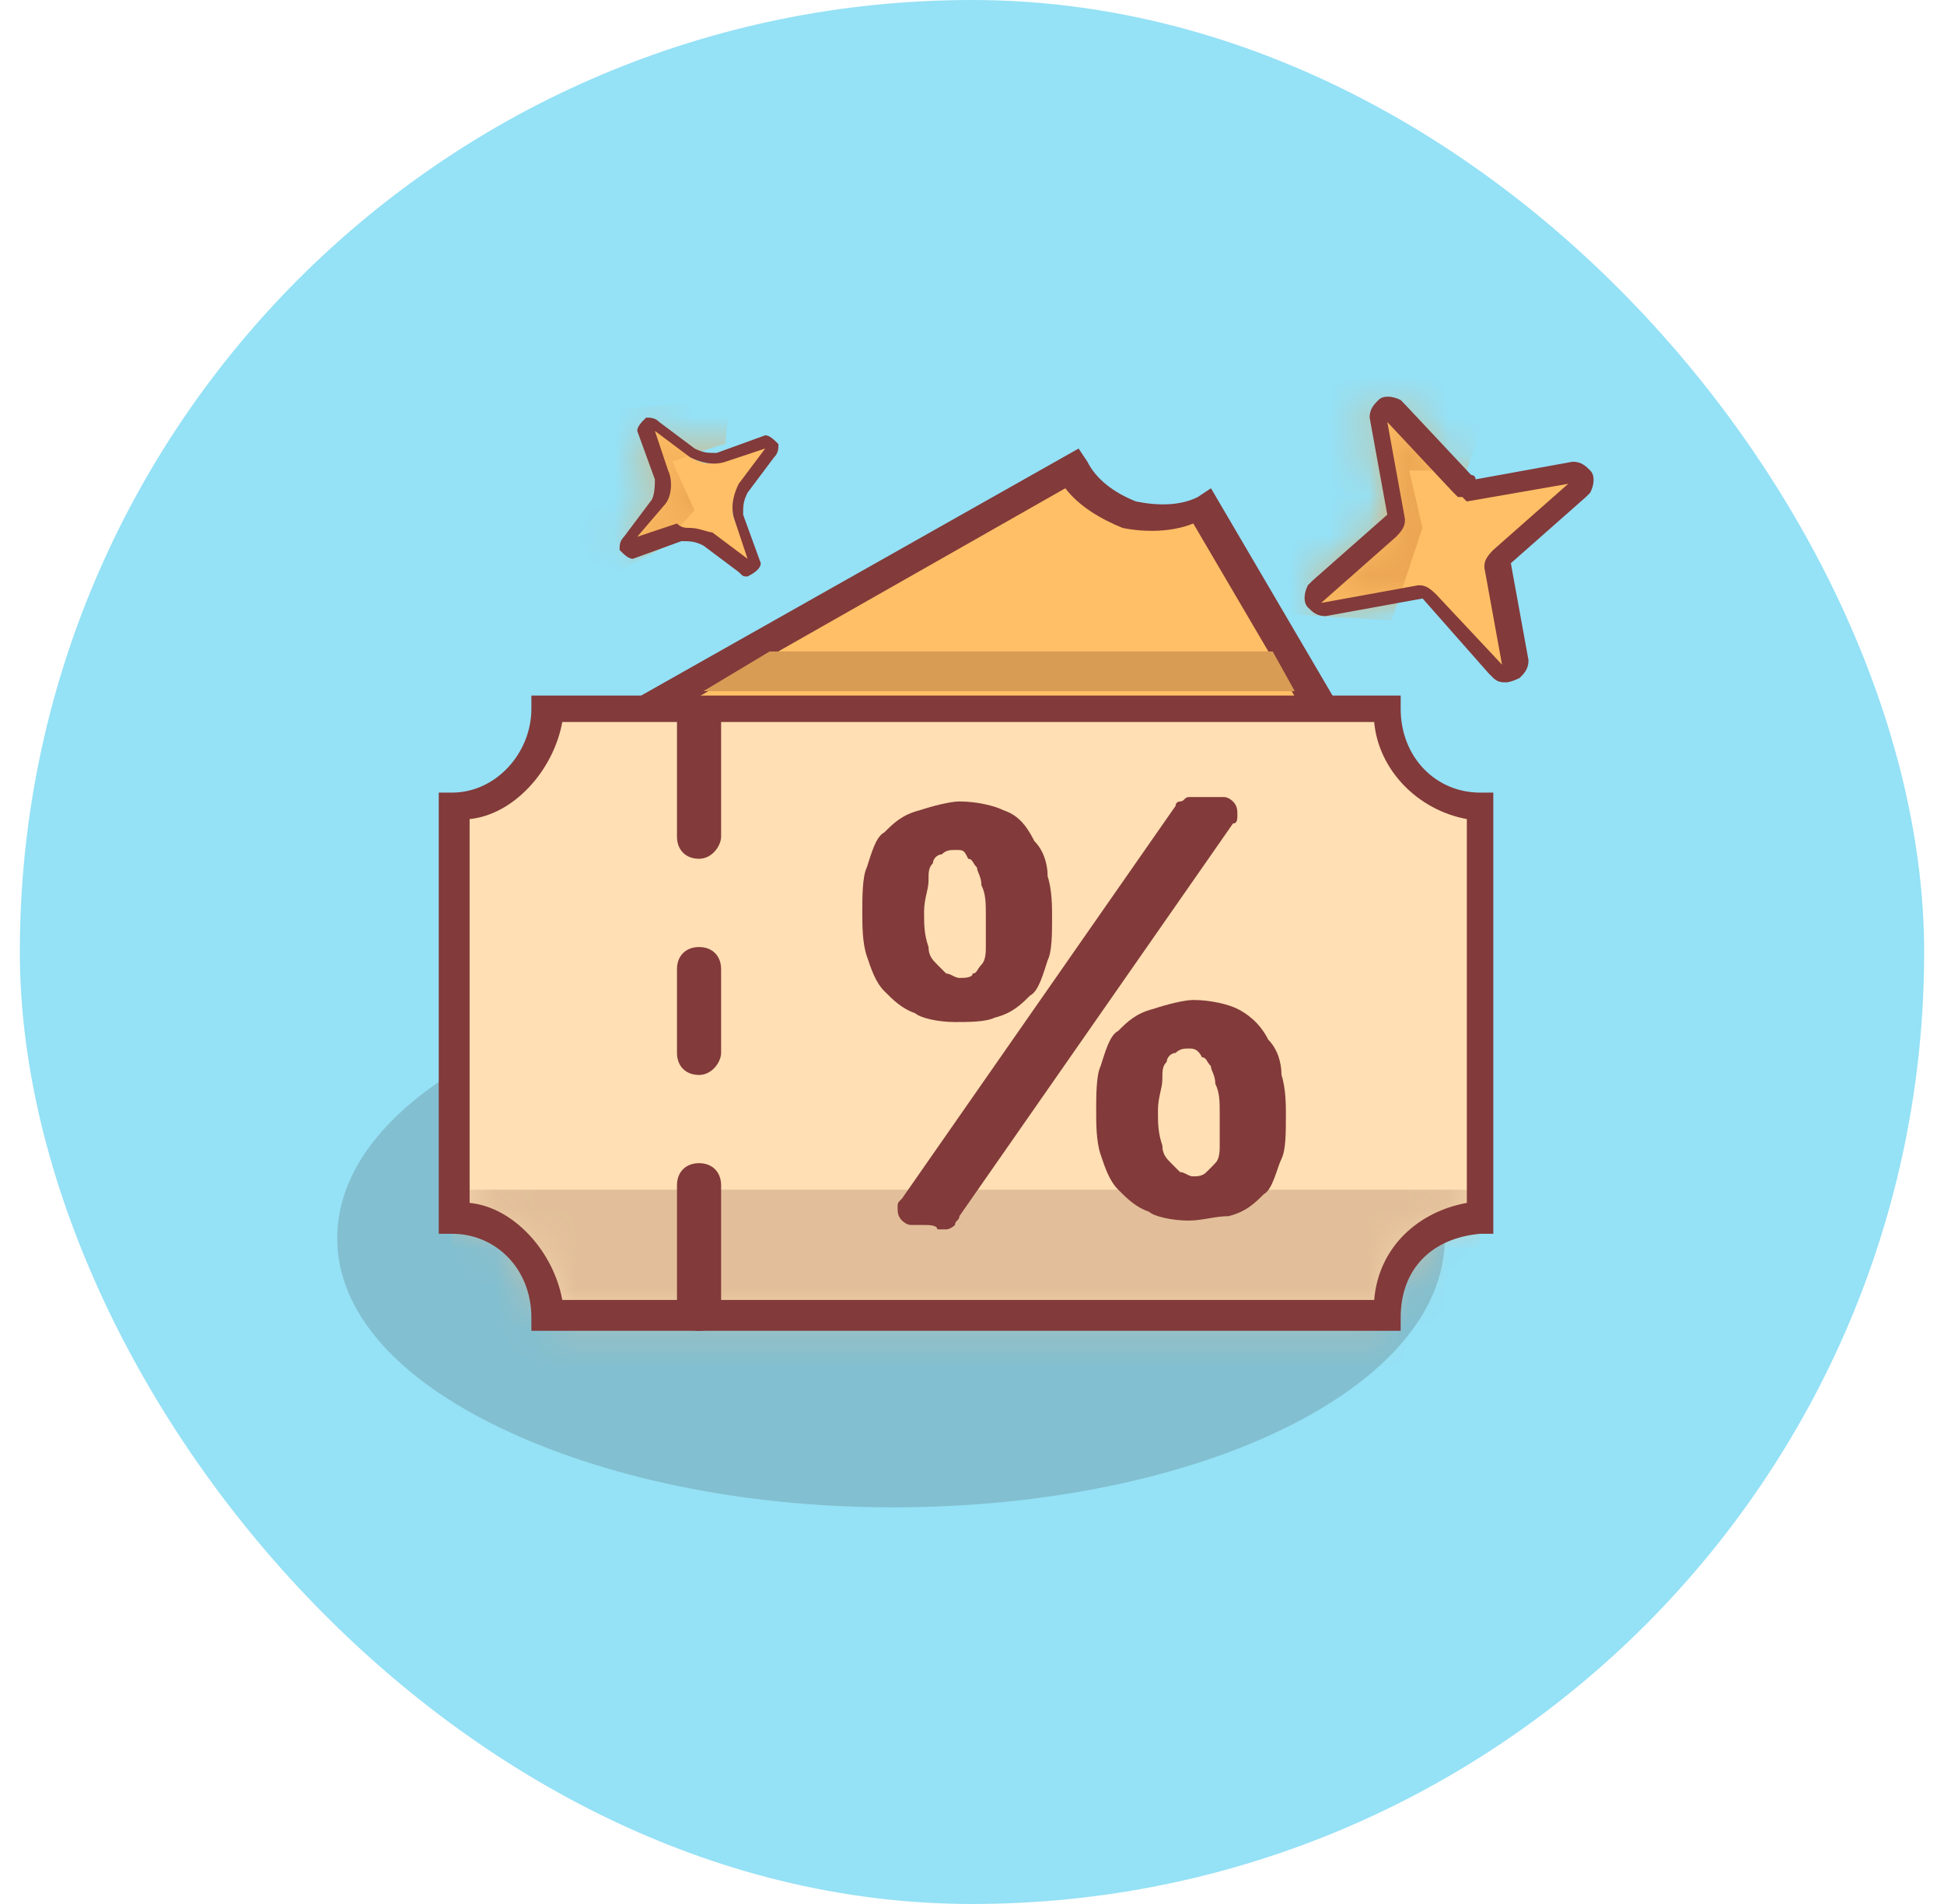 <svg width="49" height="48" viewBox="0 0 49 48" fill="none" xmlns="http://www.w3.org/2000/svg">
    <rect x="0.5" width="48" height="48" rx="24" fill="#95E1F6"/>
    <path opacity="0.2" d="M36.416 31.215C36.416 34.997 30.188 38 22.514 38C18.621 38 15.173 37.221 12.615 35.998C10.057 34.774 8.5 33.106 8.5 31.215C8.5 27.434 14.728 24.431 22.403 24.431C28.186 24.431 33.08 26.099 35.193 28.657C36.083 29.324 36.416 30.214 36.416 31.215Z" fill="#3A3A3A"/>
    <path d="M15.285 18.314L26.963 11.752C27.631 12.864 29.188 13.309 30.3 12.642L35.527 21.651C34.415 22.318 33.97 23.875 34.638 24.987L22.403 31.994" fill="#FFBF66"/>
    <path d="M22.515 32.328L22.07 31.661L34.082 24.877C33.638 23.653 34.082 22.319 34.972 21.54L30.078 13.198C29.522 13.421 28.855 13.421 28.299 13.31C27.743 13.087 27.187 12.754 26.853 12.309L15.508 18.759L15.175 18.092L27.187 11.308L27.409 11.641C27.632 12.086 28.076 12.42 28.633 12.642C29.189 12.754 29.745 12.754 30.19 12.531L30.523 12.309L36.196 21.985L35.862 22.207C34.861 22.763 34.527 24.098 35.083 24.988L35.306 25.322L22.515 32.328Z" fill="#823A3A"/>
    <path d="M16.729 11.974L16.284 10.862C16.284 10.751 16.395 10.639 16.506 10.751L17.396 11.529C17.619 11.64 17.841 11.752 18.175 11.64L19.287 11.195C19.398 11.195 19.509 11.307 19.398 11.418L18.62 12.308C18.508 12.53 18.397 12.753 18.508 13.086L18.953 14.198C18.953 14.31 18.842 14.421 18.731 14.31L17.841 13.531C17.619 13.42 17.396 13.309 17.062 13.42L15.95 13.865C15.839 13.865 15.728 13.754 15.839 13.642L16.618 12.753C16.84 12.53 16.84 12.197 16.729 11.974Z" fill="#FFBF66"/>
    <mask id="mask0_1129_34069" style="mask-type:luminance" maskUnits="userSpaceOnUse" x="15" y="10" width="5" height="5">
        <path d="M16.726 11.972L16.281 10.859C16.281 10.748 16.392 10.637 16.503 10.748L17.393 11.527C17.616 11.638 17.838 11.749 18.172 11.638L19.284 11.193C19.395 11.193 19.506 11.304 19.395 11.415L18.617 12.305C18.505 12.528 18.394 12.75 18.505 13.084L18.95 14.196C18.95 14.307 18.839 14.418 18.728 14.307L17.838 13.529C17.616 13.418 17.393 13.306 17.059 13.418L15.947 13.862C15.836 13.862 15.725 13.751 15.836 13.64L16.615 12.75C16.837 12.528 16.837 12.194 16.726 11.972Z" fill="white"/>
    </mask>
    <g mask="url(#mask0_1129_34069)">
        <path d="M18.283 11.193C18.172 11.193 16.948 11.638 16.948 11.638L17.504 12.862L16.614 13.863C16.614 13.863 13.834 15.308 13.834 15.197C13.834 15.086 14.613 11.416 14.613 11.416L15.725 10.303L18.394 10.081L18.283 11.193Z" fill="#EDA754"/>
    </g>
    <path d="M18.843 14.533C18.731 14.533 18.731 14.533 18.62 14.421L17.73 13.754C17.508 13.643 17.397 13.643 17.174 13.643L15.951 14.088C15.84 14.088 15.728 13.977 15.617 13.865C15.617 13.754 15.617 13.643 15.728 13.532L16.396 12.642C16.507 12.531 16.507 12.197 16.507 12.086L16.062 10.863C16.062 10.751 16.173 10.64 16.285 10.529C16.396 10.529 16.507 10.529 16.618 10.64L17.508 11.307C17.73 11.419 17.842 11.419 18.064 11.419L19.288 10.974C19.399 10.974 19.51 11.085 19.621 11.196C19.621 11.307 19.621 11.419 19.51 11.53L18.843 12.42C18.731 12.642 18.731 12.753 18.731 12.976L19.176 14.199C19.176 14.31 19.065 14.421 18.843 14.533C18.954 14.533 18.954 14.533 18.843 14.533ZM17.397 13.309C17.619 13.309 17.842 13.421 17.953 13.421L18.843 14.088L18.509 13.087C18.398 12.753 18.509 12.42 18.62 12.197L19.288 11.307L18.287 11.641C17.953 11.752 17.619 11.641 17.397 11.53L16.507 10.863L16.841 11.864C16.952 12.086 16.952 12.531 16.729 12.753L16.062 13.532L17.063 13.198C17.174 13.309 17.285 13.309 17.397 13.309Z" fill="#823A3A"/>
    <path d="M34.971 33.218H13.838C13.838 31.883 12.838 30.659 11.392 30.659V20.316C12.615 20.316 13.838 19.204 13.838 17.758H34.971C34.971 19.093 35.971 20.316 37.417 20.316V30.659C35.86 30.771 34.971 31.772 34.971 33.218Z" fill="#FFDFB3"/>
    <mask id="mask1_1129_34069" style="mask-type:luminance" maskUnits="userSpaceOnUse" x="11" y="17" width="27" height="17">
        <path d="M34.968 33.219H13.835C13.835 31.884 12.835 30.661 11.389 30.661V20.317C12.612 20.317 13.835 19.205 13.835 17.759H34.968C34.968 19.094 35.968 20.317 37.414 20.317V30.661C35.857 30.772 34.968 31.773 34.968 33.219Z" fill="white"/>
    </mask>
    <g mask="url(#mask1_1129_34069)">
        <path d="M37.303 29.993H11.389V38.001H37.303V29.993Z" fill="#E2BF9A"/>
    </g>
    <path d="M35.305 33.55H13.394V33.217C13.394 31.993 12.505 31.104 11.392 31.104H11.059V19.982H11.392C12.505 19.982 13.394 18.98 13.394 17.868V17.535H35.305V17.868C35.305 19.092 36.194 19.982 37.307 19.982H37.64V31.104H37.307C36.083 31.215 35.305 31.993 35.305 33.217V33.55ZM14.173 32.772H34.637C34.749 31.437 35.75 30.547 36.973 30.325V20.649C35.75 20.426 34.749 19.425 34.637 18.202H14.173C13.95 19.425 12.949 20.538 11.837 20.649V30.325C12.949 30.436 13.95 31.549 14.173 32.772Z" fill="#823A3A"/>
    <path d="M24.071 25.766C23.626 25.766 23.181 25.655 23.07 25.544C22.736 25.433 22.514 25.21 22.291 24.988C22.069 24.765 21.958 24.431 21.847 24.098C21.735 23.764 21.735 23.319 21.735 22.986C21.735 22.652 21.735 22.096 21.847 21.873C21.958 21.54 22.069 21.095 22.291 20.984C22.514 20.761 22.736 20.539 23.181 20.427C23.515 20.316 23.96 20.205 24.182 20.205C24.627 20.205 25.072 20.316 25.294 20.427C25.628 20.539 25.851 20.761 26.073 21.206C26.295 21.428 26.407 21.762 26.407 22.096C26.518 22.43 26.518 22.874 26.518 23.097C26.518 23.542 26.518 23.987 26.407 24.209C26.295 24.543 26.184 24.988 25.962 25.099C25.739 25.321 25.517 25.544 25.072 25.655C24.849 25.766 24.405 25.766 24.071 25.766ZM24.071 21.428C23.96 21.428 23.849 21.428 23.737 21.54C23.626 21.54 23.515 21.651 23.515 21.762C23.404 21.873 23.404 21.985 23.404 22.207C23.404 22.43 23.292 22.652 23.292 22.986C23.292 23.319 23.292 23.542 23.404 23.875C23.404 24.098 23.515 24.209 23.626 24.32C23.737 24.431 23.737 24.431 23.849 24.543C23.96 24.543 24.071 24.654 24.182 24.654C24.293 24.654 24.516 24.654 24.516 24.543C24.627 24.543 24.627 24.431 24.738 24.32C24.849 24.209 24.849 23.987 24.849 23.875C24.849 23.653 24.849 23.43 24.849 23.097C24.849 22.763 24.849 22.541 24.738 22.318C24.738 22.096 24.627 21.985 24.627 21.873C24.516 21.762 24.516 21.651 24.405 21.651C24.293 21.428 24.293 21.428 24.071 21.428Z" fill="#823A3A"/>
    <path d="M23.292 30.882C23.181 30.882 23.07 30.882 22.959 30.882C22.847 30.882 22.736 30.771 22.736 30.771C22.625 30.66 22.625 30.549 22.625 30.437C22.625 30.326 22.625 30.326 22.736 30.215L29.632 20.316C29.632 20.205 29.743 20.205 29.743 20.205C29.854 20.205 29.854 20.094 29.966 20.094C30.077 20.094 30.077 20.094 30.188 20.094C30.299 20.094 30.41 20.094 30.522 20.094C30.633 20.094 30.744 20.094 30.855 20.094C30.967 20.094 31.078 20.205 31.078 20.205C31.189 20.316 31.189 20.427 31.189 20.539C31.189 20.65 31.189 20.761 31.078 20.761L24.182 30.66C24.182 30.771 24.071 30.771 24.071 30.882C24.071 30.882 23.96 30.993 23.848 30.993C23.737 30.993 23.737 30.993 23.626 30.993C23.626 30.882 23.404 30.882 23.292 30.882Z" fill="#823A3A"/>
    <path d="M30.632 20.205C30.744 20.205 30.855 20.205 30.855 20.205C30.966 20.205 30.966 20.205 30.966 20.316V20.427C30.966 20.427 30.966 20.539 30.855 20.539L23.959 30.437C23.959 30.437 23.959 30.549 23.848 30.549C23.848 30.549 23.737 30.549 23.737 30.66C23.737 30.66 23.625 30.66 23.514 30.66C23.403 30.66 23.403 30.66 23.292 30.66C23.18 30.66 23.069 30.66 23.069 30.66C22.958 30.66 22.958 30.66 22.958 30.549V30.437C22.958 30.437 22.958 30.326 23.069 30.326L29.965 20.427C29.965 20.427 29.965 20.316 30.076 20.316C30.076 20.316 30.187 20.316 30.187 20.205C30.187 20.205 30.299 20.205 30.41 20.205C30.41 20.205 30.521 20.205 30.632 20.205Z" fill="#823A3A"/>
    <path d="M29.965 30.771C29.521 30.771 29.076 30.66 28.965 30.549C28.631 30.438 28.408 30.215 28.186 29.993C27.963 29.77 27.852 29.437 27.741 29.103C27.63 28.77 27.63 28.325 27.63 27.991C27.63 27.657 27.63 27.101 27.741 26.879C27.852 26.545 27.963 26.1 28.186 25.989C28.408 25.767 28.631 25.544 29.076 25.433C29.409 25.322 29.854 25.21 30.077 25.21C30.522 25.21 30.966 25.322 31.189 25.433C31.411 25.544 31.745 25.767 31.968 26.211C32.19 26.434 32.301 26.767 32.301 27.101C32.412 27.435 32.412 27.88 32.412 28.102C32.412 28.547 32.412 28.992 32.301 29.214C32.19 29.437 32.079 29.993 31.856 30.104C31.634 30.327 31.411 30.549 30.966 30.66C30.633 30.66 30.299 30.771 29.965 30.771ZM29.965 26.434C29.854 26.434 29.743 26.434 29.632 26.545C29.521 26.545 29.409 26.656 29.409 26.767C29.298 26.879 29.298 26.99 29.298 27.212C29.298 27.435 29.187 27.657 29.187 27.991C29.187 28.325 29.187 28.547 29.298 28.881C29.298 29.103 29.409 29.214 29.521 29.326C29.632 29.437 29.632 29.437 29.743 29.548C29.854 29.548 29.965 29.659 30.077 29.659C30.188 29.659 30.41 29.659 30.41 29.548C30.522 29.548 30.522 29.437 30.633 29.326C30.744 29.214 30.744 28.992 30.744 28.881C30.744 28.658 30.744 28.436 30.744 28.102C30.744 27.768 30.744 27.546 30.633 27.324C30.633 27.101 30.522 26.99 30.522 26.879C30.41 26.767 30.41 26.656 30.299 26.656C30.188 26.434 30.077 26.434 29.965 26.434Z" fill="#823A3A"/>
    <path d="M29.966 25.322C30.411 25.322 30.855 25.433 30.967 25.544C31.189 25.655 31.412 25.878 31.745 26.1C31.857 26.323 31.968 26.545 32.079 26.99C32.19 27.324 32.19 27.769 32.19 27.991C32.19 28.325 32.19 28.881 32.079 28.992C31.968 29.326 31.857 29.548 31.634 29.882C31.412 30.104 31.189 30.327 30.855 30.438C30.633 30.549 30.299 30.66 29.966 30.66C29.521 30.66 29.187 30.549 29.076 30.438C28.965 30.327 28.631 30.104 28.297 29.993C28.186 29.771 27.964 29.548 27.964 29.103C27.852 28.77 27.852 28.325 27.852 27.991C27.852 27.657 27.852 27.212 27.964 26.99C28.075 26.656 28.186 26.434 28.297 26.1C28.52 25.878 28.631 25.655 29.076 25.544C29.298 25.433 29.632 25.322 29.966 25.322ZM29.966 29.659C30.188 29.659 30.299 29.659 30.411 29.548C30.522 29.437 30.633 29.326 30.744 29.215C30.855 29.103 30.855 28.881 30.855 28.658C30.855 28.436 30.855 28.213 30.855 27.88C30.855 27.546 30.855 27.324 30.744 26.99C30.744 26.768 30.633 26.545 30.522 26.434C30.411 26.323 30.299 26.212 30.188 26.1C30.077 25.989 29.855 25.989 29.743 25.989C29.521 25.989 29.41 25.989 29.298 26.1C29.187 26.212 29.076 26.323 28.965 26.434C28.854 26.545 28.854 26.768 28.742 26.99C28.742 27.212 28.631 27.435 28.631 27.88C28.631 28.325 28.631 28.658 28.742 28.77C28.742 28.992 28.854 29.215 28.965 29.326C29.076 29.437 29.187 29.548 29.298 29.548C29.632 29.659 29.743 29.659 29.966 29.659Z" fill="#823A3A"/>
    <path d="M17.62 21.65C17.286 21.65 17.064 21.427 17.064 21.094V18.202C17.064 17.868 17.286 17.646 17.62 17.646C17.953 17.646 18.176 17.868 18.176 18.202V21.094C18.176 21.316 17.953 21.65 17.62 21.65Z" fill="#823A3A"/>
    <path d="M17.62 33.551C17.286 33.551 17.064 33.328 17.064 32.995V29.88C17.064 29.547 17.286 29.324 17.62 29.324C17.953 29.324 18.176 29.547 18.176 29.88V32.995C18.176 33.328 17.953 33.551 17.62 33.551Z" fill="#823A3A"/>
    <path d="M17.62 27.1C17.286 27.1 17.064 26.878 17.064 26.544V24.431C17.064 24.097 17.286 23.875 17.62 23.875C17.953 23.875 18.176 24.097 18.176 24.431V26.544C18.176 26.767 17.953 27.1 17.62 27.1Z" fill="#823A3A"/>
    <path d="M36.971 12.308L39.529 11.863C39.751 11.863 39.862 12.085 39.751 12.308L37.86 13.976C37.749 14.087 37.749 14.199 37.749 14.199L38.194 16.757C38.194 16.979 37.971 17.09 37.749 16.979L36.081 15.088C35.97 14.977 35.858 14.977 35.858 14.977L33.3 15.422C33.078 15.422 32.967 15.2 33.078 14.977L34.969 13.309C35.08 13.198 35.08 13.086 35.08 13.086L34.635 10.528C34.635 10.306 34.857 10.195 35.08 10.306L36.748 12.197C36.971 12.197 36.971 12.308 36.971 12.308Z" fill="#FFBF66"/>
    <mask id="mask2_1129_34069" style="mask-type:luminance" maskUnits="userSpaceOnUse" x="33" y="10" width="7" height="8">
        <path d="M36.967 12.308L39.525 11.863C39.747 11.863 39.858 12.085 39.747 12.308L37.856 13.976C37.745 14.087 37.745 14.199 37.745 14.199L38.19 16.757C38.19 16.979 37.968 17.09 37.745 16.979L36.077 15.088C35.966 14.977 35.854 14.977 35.854 14.977L33.296 15.422C33.074 15.422 32.963 15.2 33.074 14.977L34.965 13.309C35.076 13.198 35.076 13.086 35.076 13.086L34.631 10.528C34.631 10.306 34.853 10.195 35.076 10.306L36.744 12.197C36.967 12.197 36.967 12.308 36.967 12.308Z" fill="white"/>
    </mask>
    <g mask="url(#mask2_1129_34069)">
        <path d="M36.968 11.863H35.522L35.855 13.309L35.077 15.644L29.738 15.311L33.075 8.415L38.302 7.859L36.968 11.863Z" fill="#EDA754"/>
    </g>
    <path d="M37.971 17.202C37.86 17.202 37.749 17.202 37.638 17.09L37.526 16.979L35.858 15.088L33.411 15.533C33.189 15.533 33.077 15.422 32.966 15.311C32.855 15.2 32.855 14.977 32.966 14.755L33.077 14.643L34.968 12.975L34.523 10.528C34.523 10.306 34.635 10.195 34.746 10.083C34.857 9.972 35.079 9.972 35.302 10.083L35.413 10.195L37.081 11.974C37.081 11.974 37.193 11.974 37.193 12.085L39.639 11.64C39.862 11.64 39.973 11.752 40.084 11.863C40.196 11.974 40.196 12.197 40.084 12.419L39.973 12.53L38.082 14.199L38.527 16.645C38.527 16.868 38.416 16.979 38.305 17.09C38.082 17.202 37.971 17.202 37.971 17.202ZM37.86 16.757L37.415 14.31C37.415 14.199 37.415 14.087 37.638 13.865L39.528 12.197L36.97 12.642L36.859 12.53H36.748L36.636 12.419L34.968 10.639L35.413 13.086C35.413 13.198 35.413 13.309 35.191 13.531L33.3 15.2L35.747 14.755C35.858 14.755 35.969 14.755 36.192 14.977L37.86 16.757Z" fill="#823A3A"/>
    <path d="M17.731 17.424H32.635L32.079 16.423H19.4L17.731 17.424Z" fill="#D89C55"/>
</svg>
